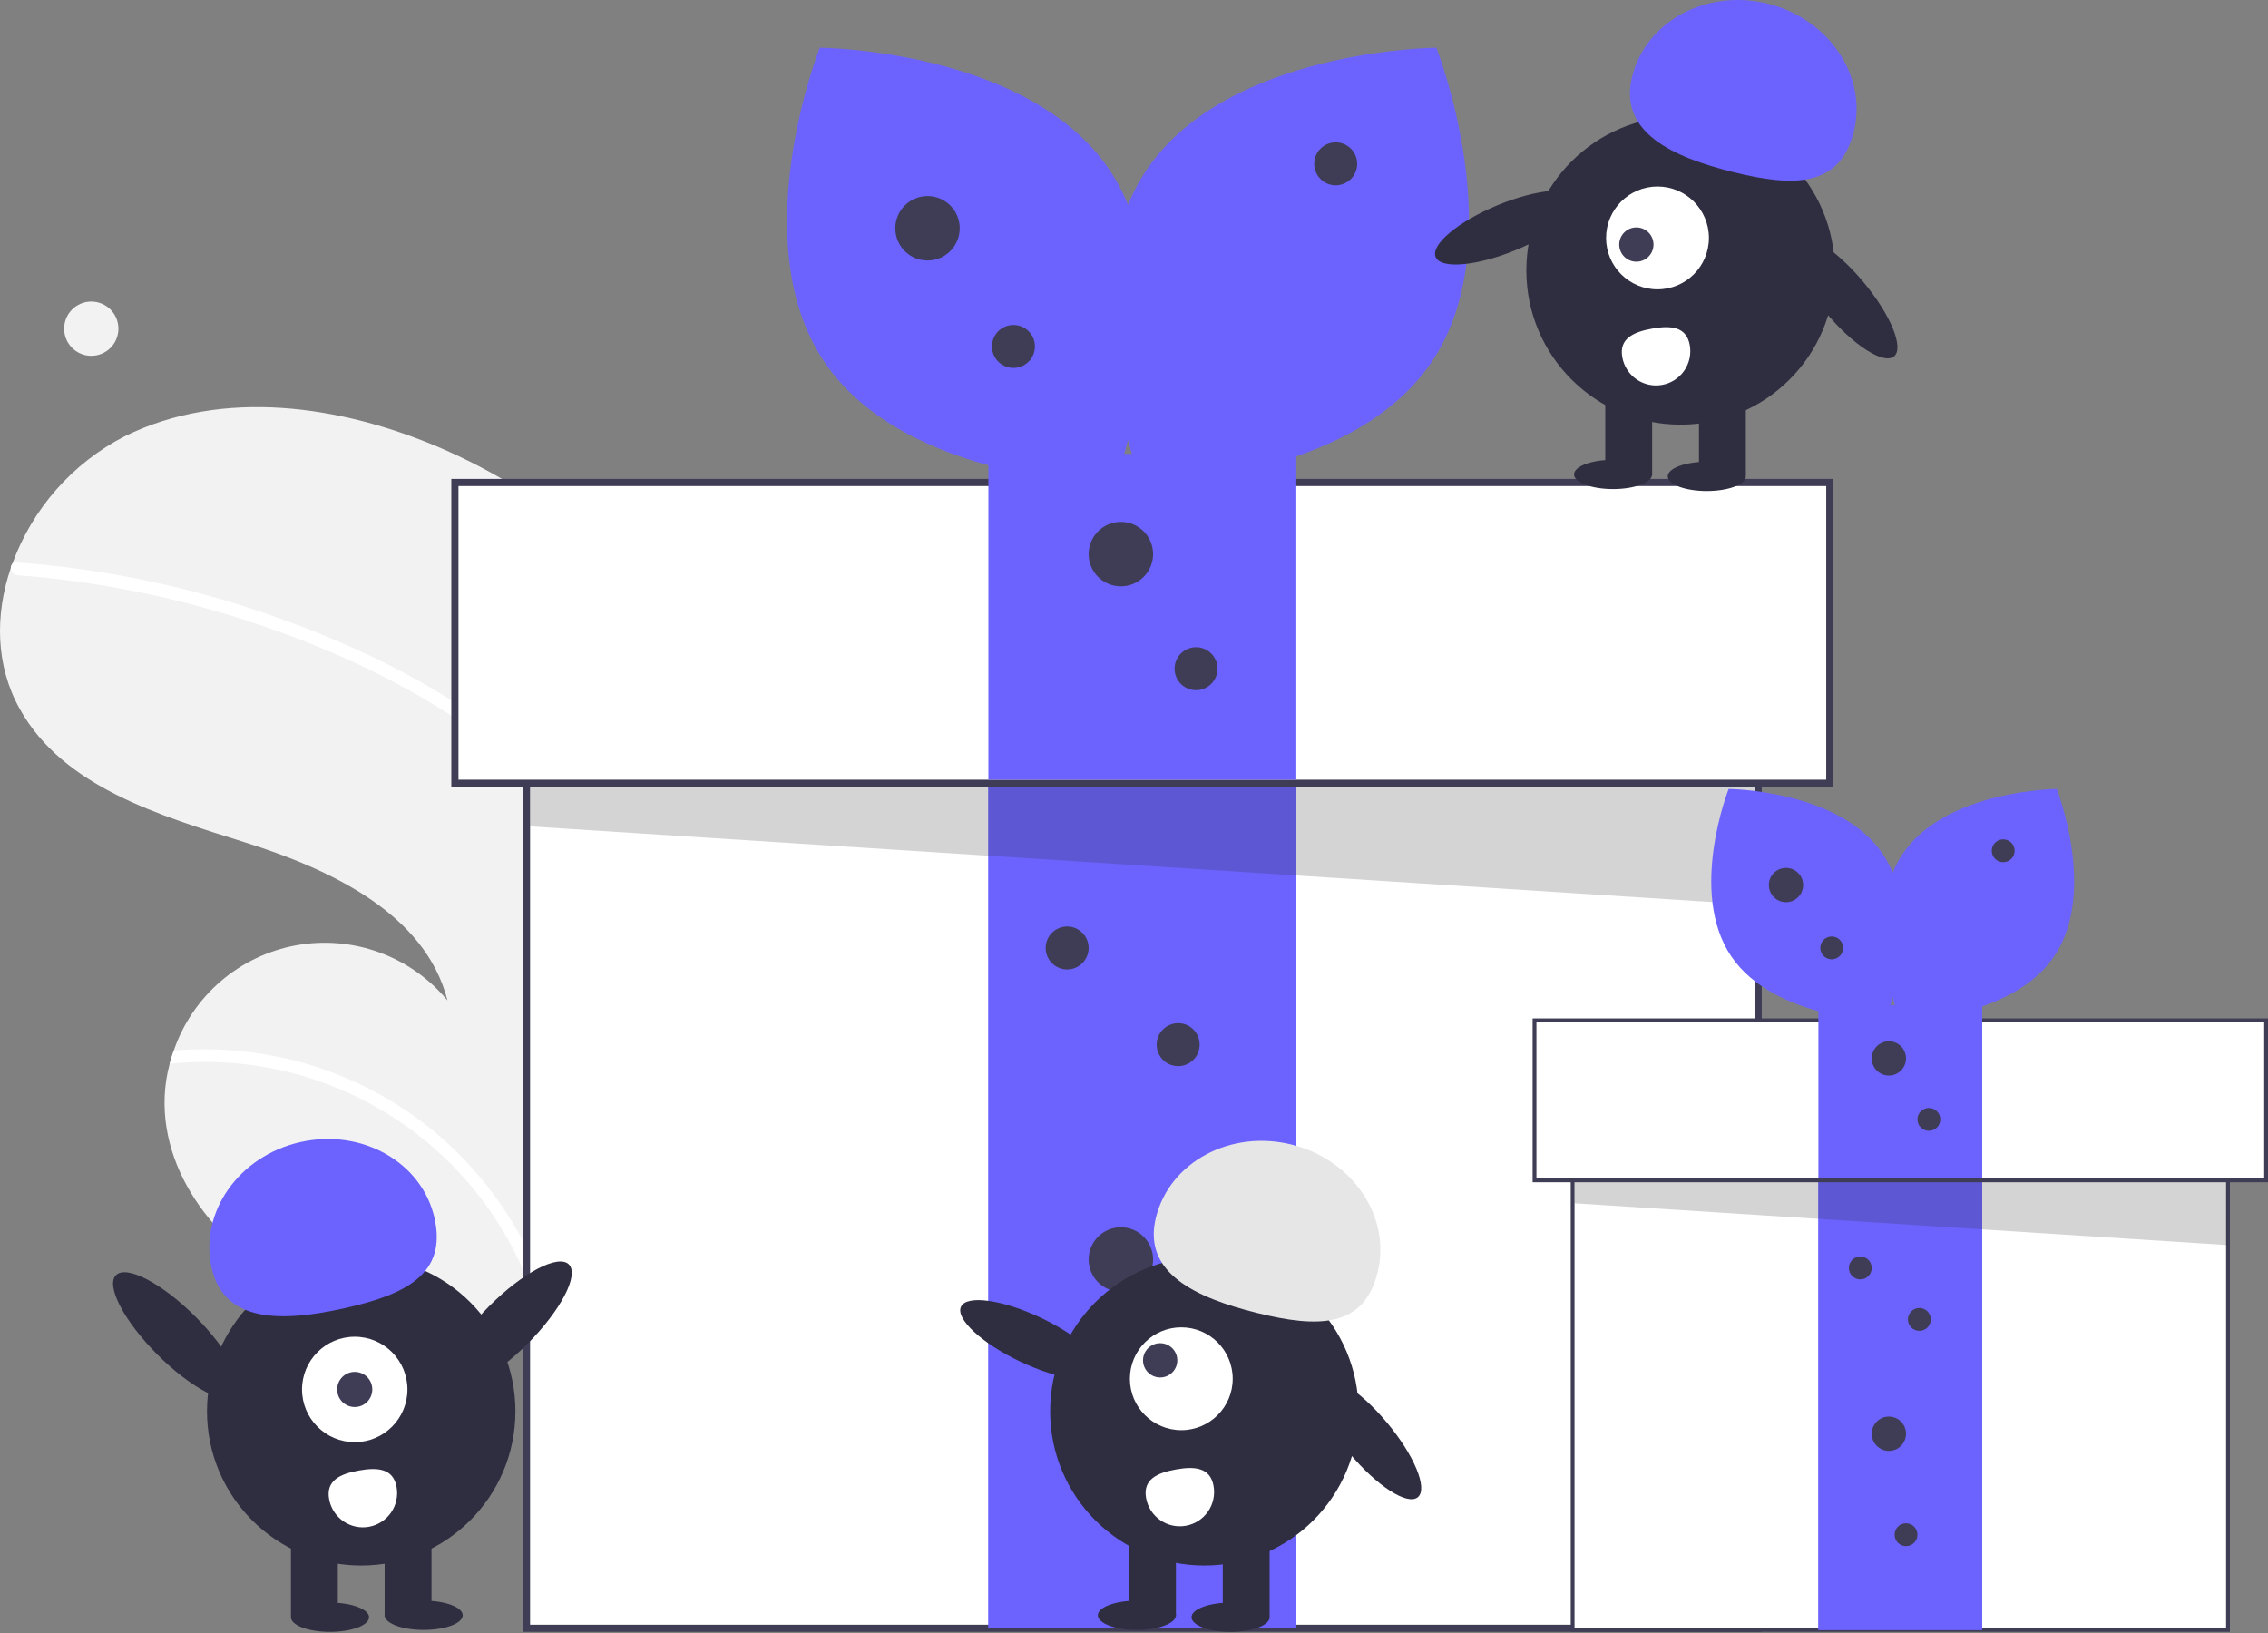 <svg width="500" height="360" viewBox="0 0 500 360" fill="none" xmlns="http://www.w3.org/2000/svg">
<rect x="0" y="0" width="500" height="360" fill="#808080" stroke="none"/>
<g clip-path="url(#clip0_3738_33)">
<path d="M114.284 107.764C115.342 108.422 116.381 109.093 117.418 109.785C128.377 137.357 134.634 166.572 135.929 196.214C136.089 199.642 136.17 203.064 136.172 206.482C136.267 232.108 132.537 257.606 125.107 282.132C124.715 283.423 124.315 284.709 123.906 285.99C123.613 286.909 123.314 287.837 122.99 288.749C122.646 289.216 122.307 289.675 121.968 290.134C121.944 290.154 121.923 290.188 121.899 290.209C121.762 290.394 121.626 290.579 121.503 290.761C120.917 291.547 120.322 292.329 119.736 293.116L120.23 293.149L121.467 293.228L121.462 293.236C121.046 293.228 120.623 293.214 120.204 293.192C120.052 293.192 119.886 293.196 119.73 293.182C119.592 293.18 119.445 293.172 119.306 293.169C101.466 292.686 83.209 291.795 66.975 284.5C49.983 276.857 35.569 260.334 36.302 241.723C36.405 239.286 36.775 236.867 37.405 234.51C37.668 233.526 37.978 232.558 38.311 231.593C40.338 225.685 43.901 220.422 48.635 216.347C53.37 212.272 59.103 209.531 65.248 208.406C71.392 207.282 77.726 207.814 83.596 209.948C89.467 212.082 94.663 215.742 98.651 220.55C93.781 201.412 72.876 191.646 54.047 185.709C35.204 179.775 14.004 173.568 4.377 156.325C-0.997 146.729 -1.127 135.549 2.38 125.225C2.487 124.917 2.599 124.6 2.72 124.288C7.137 112.141 15.975 102.108 27.467 96.194C49 85.532 75.166 89.294 97.229 98.809C103.132 101.359 108.833 104.352 114.284 107.764V107.764Z" fill="#F2F2F2"/>
<path d="M52.566 231.672C69.491 233.228 85.466 240.189 98.13 251.525C108.916 261.287 116.875 273.773 121.171 287.672C121.421 288.467 121.649 289.261 121.863 290.058C122.29 289.244 122.706 288.411 123.116 287.587C123.381 287.059 123.65 286.523 123.906 285.99C123.613 286.909 123.314 287.837 122.99 288.749C122.646 289.216 122.307 289.675 121.968 290.134C121.944 290.154 121.923 290.188 121.899 290.209C121.763 290.394 121.626 290.579 121.503 290.761C120.917 291.547 120.322 292.33 119.736 293.116L120.23 293.149L121.467 293.228L121.462 293.236C121.047 293.228 120.623 293.214 120.204 293.192C120.052 293.192 119.886 293.196 119.73 293.183C119.679 292.941 119.615 292.703 119.55 292.465C115.165 274.513 104.431 258.756 89.332 248.103C74.232 237.45 55.787 232.622 37.405 234.51C37.668 233.526 37.979 232.558 38.312 231.593C43.056 231.205 47.826 231.232 52.566 231.672Z" fill="white"/>
<path d="M108.8 160.885C115.591 165.973 121.603 172.026 126.644 178.852C129.27 182.491 131.553 186.366 133.46 190.428C134.365 192.312 135.188 194.253 135.929 196.214C136.089 199.642 136.17 203.064 136.172 206.482C135.543 203.898 134.776 201.35 133.875 198.849C133.406 197.475 132.885 196.129 132.332 194.798C126.126 179.891 114.882 168.121 101.621 159.172C87.412 149.598 71.392 142.41 55.157 137.065C38.519 131.562 21.269 128.119 3.793 126.814C3.399 126.782 3.031 126.599 2.768 126.303C2.505 126.007 2.366 125.621 2.381 125.225C2.367 124.881 2.489 124.544 2.72 124.288C2.843 124.168 2.992 124.078 3.156 124.026C3.319 123.974 3.493 123.961 3.663 123.988C5.819 124.149 7.97 124.32 10.121 124.548C28.018 126.391 45.616 130.453 62.51 136.64C78.818 142.591 94.958 150.308 108.8 160.885Z" fill="white"/>
<path d="M20.126 78.442C23.429 78.442 26.107 75.764 26.107 72.46C26.107 69.156 23.429 66.478 20.126 66.478C16.822 66.478 14.144 69.156 14.144 72.46C14.144 75.764 16.822 78.442 20.126 78.442Z" fill="#F2F2F2"/>
<path d="M387.609 127.682H116.071V358.962H387.609V127.682Z" fill="white"/>
<path d="M388.398 359.752H115.282V126.893H388.398V359.752ZM116.861 358.173H386.819V128.471H116.861V358.173Z" fill="#3F3D56"/>
<path d="M285.782 172.675H217.898V358.962H285.782V172.675Z" fill="#6C63FF"/>
<path d="M285.782 172.675H217.898V358.962H285.782V172.675Z" fill="#6C63FF"/>
<path opacity="0.2" d="M116.861 144.653V182.177L387.609 199.513L386.811 153.211L116.861 144.653Z" fill="#2B2B2B"/>
<path d="M403.396 106.37H100.284V172.675H403.396V106.37Z" fill="white"/>
<path d="M404.185 173.464H99.495V105.58H404.185V173.464ZM101.074 171.886H402.606V107.159H101.074V171.886Z" fill="#3F3D56"/>
<path d="M285.782 100.055H217.898V171.886H285.782V100.055Z" fill="#6C63FF"/>
<path d="M244.572 37.425C262.491 63.987 245.608 106.71 245.608 106.71C245.608 106.71 199.671 106.366 181.752 79.803C163.832 53.24 180.716 10.517 180.716 10.517C180.716 10.517 226.652 10.861 244.572 37.425Z" fill="#6C63FF"/>
<path d="M252.794 37.425C234.874 63.987 251.758 106.71 251.758 106.71C251.758 106.71 297.694 106.366 315.614 79.803C333.533 53.24 316.65 10.517 316.65 10.517C316.65 10.517 270.713 10.861 252.794 37.425Z" fill="#6C63FF"/>
<path d="M204.479 57.429C208.402 57.429 211.583 54.249 211.583 50.325C211.583 46.402 208.402 43.221 204.479 43.221C200.555 43.221 197.375 46.402 197.375 50.325C197.375 54.249 200.555 57.429 204.479 57.429Z" fill="#3F3D56"/>
<path d="M247.104 129.261C251.027 129.261 254.208 126.08 254.208 122.157C254.208 118.233 251.027 115.052 247.104 115.052C243.18 115.052 240 118.233 240 122.157C240 126.08 243.18 129.261 247.104 129.261Z" fill="#3F3D56"/>
<path d="M247.104 284.763C251.027 284.763 254.208 281.583 254.208 277.659C254.208 273.736 251.027 270.555 247.104 270.555C243.18 270.555 240 273.736 240 277.659C240 281.583 243.18 284.763 247.104 284.763Z" fill="#3F3D56"/>
<path d="M223.423 81.11C226.039 81.11 228.159 78.99 228.159 76.374C228.159 73.758 226.039 71.638 223.423 71.638C220.808 71.638 218.687 73.758 218.687 76.374C218.687 78.99 220.808 81.11 223.423 81.11Z" fill="#3F3D56"/>
<path d="M294.465 40.853C297.081 40.853 299.201 38.733 299.201 36.117C299.201 33.501 297.081 31.381 294.465 31.381C291.849 31.381 289.729 33.501 289.729 36.117C289.729 38.733 291.849 40.853 294.465 40.853Z" fill="#3F3D56"/>
<path d="M263.68 152.152C266.296 152.152 268.416 150.031 268.416 147.416C268.416 144.8 266.296 142.68 263.68 142.68C261.065 142.68 258.944 144.8 258.944 147.416C258.944 150.031 261.065 152.152 263.68 152.152Z" fill="#3F3D56"/>
<path d="M235.264 213.721C237.879 213.721 240 211.601 240 208.985C240 206.37 237.879 204.249 235.264 204.249C232.648 204.249 230.527 206.37 230.527 208.985C230.527 211.601 232.648 213.721 235.264 213.721Z" fill="#3F3D56"/>
<path d="M259.734 235.034C262.349 235.034 264.47 232.914 264.47 230.298C264.47 227.682 262.349 225.562 259.734 225.562C257.118 225.562 254.997 227.682 254.997 230.298C254.997 232.914 257.118 235.034 259.734 235.034Z" fill="#3F3D56"/>
<path d="M254.208 324.231C256.824 324.231 258.944 322.11 258.944 319.495C258.944 316.879 256.824 314.759 254.208 314.759C251.592 314.759 249.472 316.879 249.472 319.495C249.472 322.11 251.592 324.231 254.208 324.231Z" fill="#3F3D56"/>
<path d="M491.18 236.271H346.7V359.332H491.18V236.271Z" fill="white"/>
<path d="M491.6 359.752H346.28V235.851H491.6V359.752ZM347.12 358.912H490.76V236.691H347.12V358.912Z" fill="#3F3D56"/>
<path d="M437 260.211H400.88V359.332H437V260.211Z" fill="#6C63FF"/>
<path d="M437 260.211H400.88V359.332H437V260.211Z" fill="#6C63FF"/>
<path opacity="0.2" d="M347.12 245.302V265.268L491.18 274.491L490.756 249.855L347.12 245.302Z" fill="#2B2B2B"/>
<path d="M499.58 224.931H338.3V260.211H499.58V224.931Z" fill="white"/>
<path d="M500 260.631H337.88V224.511H500V260.631ZM338.72 259.791H499.16V225.351H338.72V259.791Z" fill="#3F3D56"/>
<path d="M437 221.571H400.88V259.791H437V221.571Z" fill="#6C63FF"/>
<path d="M415.072 188.247C424.607 202.381 415.624 225.113 415.624 225.113C415.624 225.113 391.182 224.929 381.647 210.796C372.112 196.662 381.096 173.93 381.096 173.93C381.096 173.93 405.538 174.113 415.072 188.247Z" fill="#6C63FF"/>
<path d="M419.447 188.247C409.913 202.381 418.896 225.113 418.896 225.113C418.896 225.113 443.338 224.929 452.873 210.796C462.407 196.662 453.424 173.93 453.424 173.93C453.424 173.93 428.982 174.113 419.447 188.247Z" fill="#6C63FF"/>
<path d="M393.74 198.891C395.827 198.891 397.52 197.199 397.52 195.111C397.52 193.024 395.827 191.331 393.74 191.331C391.652 191.331 389.96 193.024 389.96 195.111C389.96 197.199 391.652 198.891 393.74 198.891Z" fill="#3F3D56"/>
<path d="M416.42 237.111C418.507 237.111 420.2 235.419 420.2 233.331C420.2 231.244 418.507 229.551 416.42 229.551C414.332 229.551 412.64 231.244 412.64 233.331C412.64 235.419 414.332 237.111 416.42 237.111Z" fill="#3F3D56"/>
<path d="M416.42 319.852C418.507 319.852 420.2 318.159 420.2 316.072C420.2 313.984 418.507 312.292 416.42 312.292C414.332 312.292 412.64 313.984 412.64 316.072C412.64 318.159 414.332 319.852 416.42 319.852Z" fill="#3F3D56"/>
<path d="M403.82 211.491C405.212 211.491 406.34 210.363 406.34 208.971C406.34 207.58 405.212 206.451 403.82 206.451C402.428 206.451 401.3 207.58 401.3 208.971C401.3 210.363 402.428 211.491 403.82 211.491Z" fill="#3F3D56"/>
<path d="M441.62 190.071C443.012 190.071 444.14 188.943 444.14 187.551C444.14 186.159 443.012 185.031 441.62 185.031C440.228 185.031 439.1 186.159 439.1 187.551C439.1 188.943 440.228 190.071 441.62 190.071Z" fill="#3F3D56"/>
<path d="M425.24 249.291C426.632 249.291 427.76 248.163 427.76 246.771C427.76 245.38 426.632 244.251 425.24 244.251C423.848 244.251 422.72 245.38 422.72 246.771C422.72 248.163 423.848 249.291 425.24 249.291Z" fill="#3F3D56"/>
<path d="M410.12 282.051C411.512 282.051 412.64 280.923 412.64 279.531C412.64 278.14 411.512 277.011 410.12 277.011C408.728 277.011 407.6 278.14 407.6 279.531C407.6 280.923 408.728 282.051 410.12 282.051Z" fill="#3F3D56"/>
<path d="M423.14 293.392C424.532 293.392 425.66 292.263 425.66 290.872C425.66 289.48 424.532 288.352 423.14 288.352C421.748 288.352 420.62 289.48 420.62 290.872C420.62 292.263 421.748 293.392 423.14 293.392Z" fill="#3F3D56"/>
<path d="M420.2 340.852C421.592 340.852 422.72 339.723 422.72 338.332C422.72 336.94 421.592 335.812 420.2 335.812C418.808 335.812 417.68 336.94 417.68 338.332C417.68 339.723 418.808 340.852 420.2 340.852Z" fill="#3F3D56"/>
<path d="M242.577 302.635C243.84 299.973 237.987 294.553 229.505 290.53C221.024 286.507 213.124 285.405 211.861 288.068C210.598 290.73 216.45 296.15 224.932 300.173C233.414 304.196 241.314 305.298 242.577 302.635Z" fill="#2F2E41"/>
<path d="M312.579 330.061C314.838 328.169 311.785 320.801 305.758 313.603C299.732 306.405 293.015 302.104 290.755 303.996C288.495 305.887 291.549 313.256 297.575 320.454C303.602 327.652 310.319 331.953 312.579 330.061Z" fill="#2F2E41"/>
<path d="M265.509 345.121C284.284 345.121 299.504 329.901 299.504 311.126C299.504 292.351 284.284 277.13 265.509 277.13C246.734 277.13 231.513 292.351 231.513 311.126C231.513 329.901 246.734 345.121 265.509 345.121Z" fill="#2F2E41"/>
<path d="M279.898 337.805H269.57V356.309H279.898V337.805Z" fill="#2F2E41"/>
<path d="M259.242 337.805H248.915V356.309H259.242V337.805Z" fill="#2F2E41"/>
<path d="M271.291 359.752C276.044 359.752 279.898 358.307 279.898 356.524C279.898 354.742 276.044 353.297 271.291 353.297C266.538 353.297 262.685 354.742 262.685 356.524C262.685 358.307 266.538 359.752 271.291 359.752Z" fill="#2F2E41"/>
<path d="M250.636 359.321C255.389 359.321 259.242 357.876 259.242 356.094C259.242 354.312 255.389 352.867 250.636 352.867C245.883 352.867 242.029 354.312 242.029 356.094C242.029 357.876 245.883 359.321 250.636 359.321Z" fill="#2F2E41"/>
<path d="M254.835 268.392C257.87 256.168 271.269 248.974 284.763 252.324C298.256 255.675 306.734 268.301 303.698 280.526C300.663 292.75 290.592 292.79 277.098 289.439C263.605 286.089 251.799 280.617 254.835 268.392Z" fill="#E6E6E6"/>
<path d="M260.426 315.286C266.686 315.286 271.76 310.212 271.76 303.952C271.76 297.693 266.686 292.618 260.426 292.618C254.167 292.618 249.092 297.693 249.092 303.952C249.092 310.212 254.167 315.286 260.426 315.286Z" fill="white"/>
<path d="M255.768 303.668C257.855 303.668 259.546 301.976 259.546 299.89C259.546 297.803 257.855 296.112 255.768 296.112C253.682 296.112 251.99 297.803 251.99 299.89C251.99 301.976 253.682 303.668 255.768 303.668Z" fill="#3F3D56"/>
<path d="M267.536 327.566C267.714 328.542 267.698 329.544 267.488 330.514C267.279 331.484 266.881 332.403 266.316 333.219C265.751 334.035 265.032 334.732 264.198 335.27C263.364 335.807 262.432 336.176 261.456 336.353C260.48 336.531 259.478 336.515 258.508 336.305C257.538 336.096 256.619 335.698 255.803 335.133C254.987 334.568 254.29 333.848 253.752 333.015C253.215 332.181 252.846 331.249 252.669 330.273V330.273L252.666 330.258C251.923 326.152 255.098 324.699 259.204 323.955C263.31 323.212 266.793 323.46 267.536 327.566Z" fill="white"/>
<path d="M334.24 55.096C342.916 51.512 349.038 46.399 347.913 43.675C346.788 40.951 338.842 41.648 330.166 45.232C321.489 48.816 315.367 53.929 316.492 56.653C317.617 59.377 325.563 58.68 334.24 55.096Z" fill="#2F2E41"/>
<path d="M417.563 78.559C419.822 76.667 416.769 69.298 410.742 62.1C404.716 54.903 397.998 50.602 395.739 52.493C393.479 54.385 396.533 61.754 402.559 68.952C408.586 76.149 415.303 80.451 417.563 78.559Z" fill="#2F2E41"/>
<path d="M370.493 93.619C389.268 93.619 404.488 78.398 404.488 59.623C404.488 40.848 389.268 25.628 370.493 25.628C351.718 25.628 336.497 40.848 336.497 59.623C336.497 78.398 351.718 93.619 370.493 93.619Z" fill="#2F2E41"/>
<path d="M384.882 86.303H374.554V104.807H384.882V86.303Z" fill="#2F2E41"/>
<path d="M364.226 86.303H353.899V104.807H364.226V86.303Z" fill="#2F2E41"/>
<path d="M376.275 108.249C381.028 108.249 384.882 106.805 384.882 105.022C384.882 103.24 381.028 101.795 376.275 101.795C371.522 101.795 367.669 103.24 367.669 105.022C367.669 106.805 371.522 108.249 376.275 108.249Z" fill="#2F2E41"/>
<path d="M355.62 107.819C360.373 107.819 364.226 106.374 364.226 104.592C364.226 102.809 360.373 101.364 355.62 101.364C350.867 101.364 347.013 102.809 347.013 104.592C347.013 106.374 350.867 107.819 355.62 107.819Z" fill="#2F2E41"/>
<path d="M359.818 16.89C362.854 4.666 376.253 -2.528 389.747 0.822C403.24 4.173 411.718 16.799 408.682 29.023C405.647 41.248 395.576 41.288 382.082 37.937C368.589 34.587 356.783 29.115 359.818 16.89Z" fill="#6C63FF"/>
<path d="M365.41 63.784C371.67 63.784 376.744 58.71 376.744 52.45C376.744 46.191 371.67 41.116 365.41 41.116C359.151 41.116 354.076 46.191 354.076 52.45C354.076 58.71 359.151 63.784 365.41 63.784Z" fill="white"/>
<path d="M360.752 57.691C362.839 57.691 364.53 55.999 364.53 53.913C364.53 51.826 362.839 50.135 360.752 50.135C358.666 50.135 356.974 51.826 356.974 53.913C356.974 55.999 358.666 57.691 360.752 57.691Z" fill="#3F3D56"/>
<path d="M372.52 76.064C372.879 78.035 372.44 80.069 371.3 81.717C370.16 83.365 368.411 84.492 366.44 84.851C364.468 85.21 362.435 84.771 360.787 83.631C359.139 82.49 358.012 80.742 357.653 78.77L357.65 78.756C356.907 74.65 360.082 73.196 364.188 72.453C368.294 71.71 371.777 71.958 372.52 76.064Z" fill="white"/>
<path d="M79.633 345.121C98.409 345.121 113.629 329.901 113.629 311.125C113.629 292.35 98.409 277.13 79.633 277.13C60.858 277.13 45.638 292.35 45.638 311.125C45.638 329.901 60.858 345.121 79.633 345.121Z" fill="#2F2E41"/>
<path d="M74.47 337.805H64.142V356.309H74.47V337.805Z" fill="#2F2E41"/>
<path d="M95.125 337.805H84.797V356.309H95.125V337.805Z" fill="#2F2E41"/>
<path d="M72.748 359.752C77.502 359.752 81.355 358.307 81.355 356.524C81.355 354.742 77.502 353.297 72.748 353.297C67.995 353.297 64.142 354.742 64.142 356.524C64.142 358.307 67.995 359.752 72.748 359.752Z" fill="#2F2E41"/>
<path d="M93.404 359.321C98.157 359.321 102.01 357.876 102.01 356.094C102.01 354.312 98.157 352.867 93.404 352.867C88.651 352.867 84.797 354.312 84.797 356.094C84.797 357.876 88.651 359.321 93.404 359.321Z" fill="#2F2E41"/>
<path d="M46.657 279.511C43.912 267.218 52.687 254.796 66.255 251.766C79.825 248.736 93.049 256.246 95.794 268.539C98.539 280.832 89.547 285.366 75.978 288.396C62.409 291.426 49.402 291.804 46.657 279.511Z" fill="#6C63FF"/>
<path d="M116.267 296.27C123.629 288.902 127.722 281.056 125.409 278.744C123.096 276.433 115.253 280.533 107.891 287.9C100.528 295.268 96.435 303.115 98.748 305.426C101.061 307.737 108.905 303.638 116.267 296.27Z" fill="#2F2E41"/>
<path d="M52.232 307.794C54.545 305.483 50.452 297.637 43.09 290.269C35.727 282.901 27.884 278.801 25.571 281.113C23.258 283.424 27.351 291.27 34.713 298.638C42.076 306.006 49.919 310.106 52.232 307.794Z" fill="#2F2E41"/>
<path d="M78.203 317.926C84.62 317.926 89.822 312.725 89.822 306.308C89.822 299.891 84.62 294.689 78.203 294.689C71.786 294.689 66.585 299.891 66.585 306.308C66.585 312.725 71.786 317.926 78.203 317.926Z" fill="white"/>
<path d="M78.203 310.181C80.342 310.181 82.076 308.447 82.076 306.308C82.076 304.169 80.342 302.435 78.203 302.435C76.064 302.435 74.33 304.169 74.33 306.308C74.33 308.447 76.064 310.181 78.203 310.181Z" fill="#3F3D56"/>
<path d="M87.426 327.796C87.604 328.772 87.588 329.774 87.378 330.744C87.169 331.714 86.771 332.633 86.206 333.449C85.641 334.265 84.921 334.962 84.088 335.499C83.254 336.037 82.322 336.405 81.346 336.583C80.37 336.761 79.368 336.745 78.398 336.535C77.428 336.326 76.509 335.927 75.693 335.363C74.877 334.798 74.18 334.078 73.642 333.244C73.105 332.411 72.736 331.479 72.559 330.503V330.503L72.556 330.488C71.813 326.382 74.988 324.929 79.094 324.185C83.2 323.442 86.683 323.69 87.426 327.796Z" fill="white"/>
</g>
<defs>
<clipPath id="clip0_3738_33">
<rect width="500" height="359.752" fill="white"/>
</clipPath>
</defs>
</svg>
